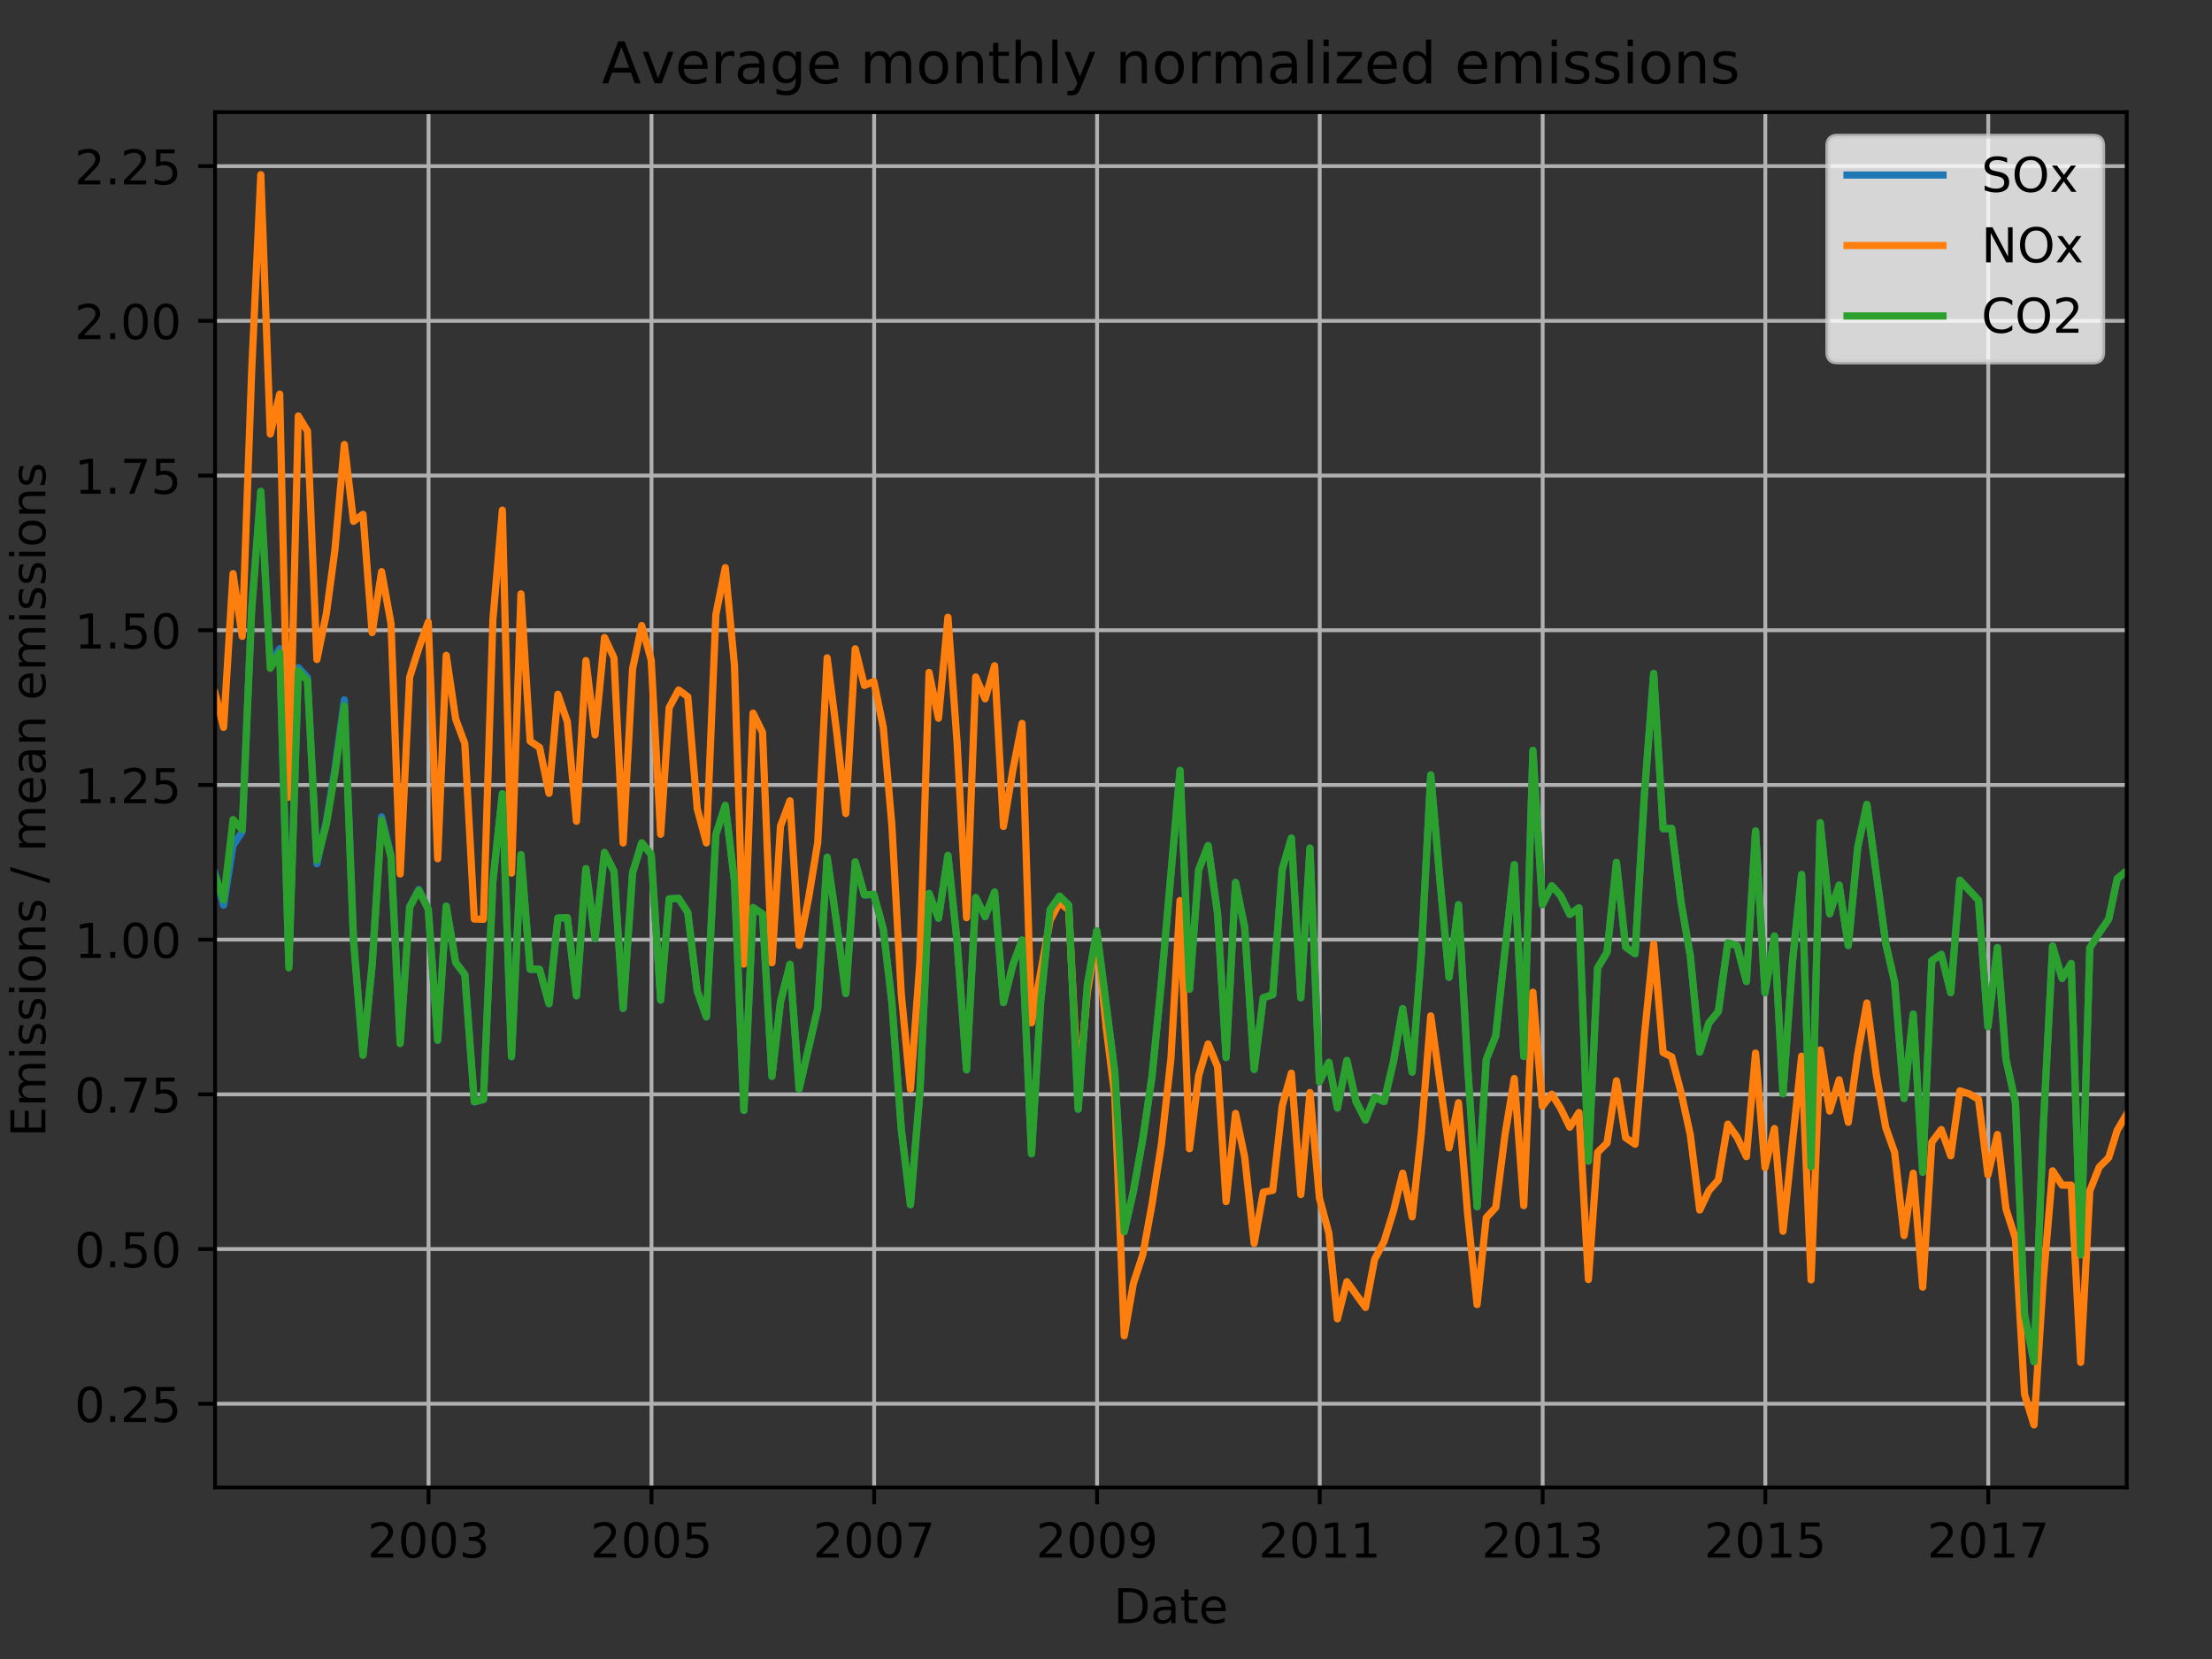 <?xml version="1.0" encoding="utf-8" standalone="no"?>
<!DOCTYPE svg PUBLIC "-//W3C//DTD SVG 1.1//EN"
  "http://www.w3.org/Graphics/SVG/1.1/DTD/svg11.dtd">
<!-- Created with matplotlib (http://matplotlib.org/) -->
<svg height="345.6pt" version="1.1" viewBox="0 0 460.8 345.6" width="460.8pt" xmlns="http://www.w3.org/2000/svg" xmlns:xlink="http://www.w3.org/1999/xlink">
 <rect x="0" y="0" width="460.8" height="345.6" fill="#333333" stroke="none"/>
 <defs>
  <style type="text/css">
*{stroke-linecap:butt;stroke-linejoin:round;}
  </style>
 </defs>
 <g id="figure_1">
  <g id="patch_1">
   <path d="M 0 345.6 
L 460.8 345.6 
L 460.8 0 
L 0 0 
z
" style="fill:none;"/>
  </g>
  <g id="axes_1">
   <g id="patch_2">
    <path d="M 44.8 309.863 
L 443.035 309.863 
L 443.035 23.365 
L 44.8 23.365 
z
" style="fill:none;"/>
   </g>
   <g id="matplotlib.axis_1">
    <g id="xtick_1">
     <g id="line2d_1">
      <path clip-path="url(#p2d353f1f93)" d="M 89.274 309.863 
L 89.274 23.365 
" style="fill:none;stroke:#b0b0b0;stroke-linecap:square;stroke-width:0.8;"/>
     </g>
     <g id="line2d_2">
      <defs>
       <path d="M 0 0 
L 0 3.5 
" id="m8cfa593516" style="stroke:#000000;stroke-width:0.8;"/>
      </defs>
      <g>
       <use style="stroke:#000000;stroke-width:0.8;" x="89.274" xlink:href="#m8cfa593516" y="309.863"/>
      </g>
     </g>
     <g id="text_1">
      <!-- 2003 -->
      <defs>
       <path d="M 19.188 8.297 
L 53.609 8.297 
L 53.609 0 
L 7.328 0 
L 7.328 8.297 
Q 12.938 14.109 22.625 23.891 
Q 32.328 33.688 34.812 36.531 
Q 39.547 41.844 41.422 45.531 
Q 43.312 49.219 43.312 52.781 
Q 43.312 58.594 39.234 62.25 
Q 35.156 65.922 28.609 65.922 
Q 23.969 65.922 18.812 64.312 
Q 13.672 62.703 7.812 59.422 
L 7.812 69.391 
Q 13.766 71.781 18.938 73 
Q 24.125 74.219 28.422 74.219 
Q 39.75 74.219 46.484 68.547 
Q 53.219 62.891 53.219 53.422 
Q 53.219 48.922 51.531 44.891 
Q 49.859 40.875 45.406 35.406 
Q 44.188 33.984 37.641 27.219 
Q 31.109 20.453 19.188 8.297 
z
" id="DejaVuSans-32"/>
       <path d="M 31.781 66.406 
Q 24.172 66.406 20.328 58.906 
Q 16.5 51.422 16.5 36.375 
Q 16.5 21.391 20.328 13.891 
Q 24.172 6.391 31.781 6.391 
Q 39.453 6.391 43.281 13.891 
Q 47.125 21.391 47.125 36.375 
Q 47.125 51.422 43.281 58.906 
Q 39.453 66.406 31.781 66.406 
z
M 31.781 74.219 
Q 44.047 74.219 50.516 64.516 
Q 56.984 54.828 56.984 36.375 
Q 56.984 17.969 50.516 8.266 
Q 44.047 -1.422 31.781 -1.422 
Q 19.531 -1.422 13.062 8.266 
Q 6.594 17.969 6.594 36.375 
Q 6.594 54.828 13.062 64.516 
Q 19.531 74.219 31.781 74.219 
z
" id="DejaVuSans-30"/>
       <path d="M 40.578 39.312 
Q 47.656 37.797 51.625 33 
Q 55.609 28.219 55.609 21.188 
Q 55.609 10.406 48.188 4.484 
Q 40.766 -1.422 27.094 -1.422 
Q 22.516 -1.422 17.656 -0.516 
Q 12.797 0.391 7.625 2.203 
L 7.625 11.719 
Q 11.719 9.328 16.594 8.109 
Q 21.484 6.891 26.812 6.891 
Q 36.078 6.891 40.938 10.547 
Q 45.797 14.203 45.797 21.188 
Q 45.797 27.641 41.281 31.266 
Q 36.766 34.906 28.719 34.906 
L 20.219 34.906 
L 20.219 43.016 
L 29.109 43.016 
Q 36.375 43.016 40.234 45.922 
Q 44.094 48.828 44.094 54.297 
Q 44.094 59.906 40.109 62.906 
Q 36.141 65.922 28.719 65.922 
Q 24.656 65.922 20.016 65.031 
Q 15.375 64.156 9.812 62.312 
L 9.812 71.094 
Q 15.438 72.656 20.344 73.438 
Q 25.25 74.219 29.594 74.219 
Q 40.828 74.219 47.359 69.109 
Q 53.906 64.016 53.906 55.328 
Q 53.906 49.266 50.438 45.094 
Q 46.969 40.922 40.578 39.312 
z
" id="DejaVuSans-33"/>
      </defs>
      <g transform="translate(76.549 324.462)scale(0.1 -0.1)">
       <use xlink:href="#DejaVuSans-32"/>
       <use x="63.623" xlink:href="#DejaVuSans-30"/>
       <use x="127.246" xlink:href="#DejaVuSans-30"/>
       <use x="190.869" xlink:href="#DejaVuSans-33"/>
      </g>
     </g>
    </g>
    <g id="xtick_2">
     <g id="line2d_3">
      <path clip-path="url(#p2d353f1f93)" d="M 135.718 309.863 
L 135.718 23.365 
" style="fill:none;stroke:#b0b0b0;stroke-linecap:square;stroke-width:0.8;"/>
     </g>
     <g id="line2d_4">
      <g>
       <use style="stroke:#000000;stroke-width:0.8;" x="135.718" xlink:href="#m8cfa593516" y="309.863"/>
      </g>
     </g>
     <g id="text_2">
      <!-- 2005 -->
      <defs>
       <path d="M 10.797 72.906 
L 49.516 72.906 
L 49.516 64.594 
L 19.828 64.594 
L 19.828 46.734 
Q 21.969 47.469 24.109 47.828 
Q 26.266 48.188 28.422 48.188 
Q 40.625 48.188 47.75 41.5 
Q 54.891 34.812 54.891 23.391 
Q 54.891 11.625 47.562 5.094 
Q 40.234 -1.422 26.906 -1.422 
Q 22.312 -1.422 17.547 -0.641 
Q 12.797 0.141 7.719 1.703 
L 7.719 11.625 
Q 12.109 9.234 16.797 8.062 
Q 21.484 6.891 26.703 6.891 
Q 35.156 6.891 40.078 11.328 
Q 45.016 15.766 45.016 23.391 
Q 45.016 31 40.078 35.438 
Q 35.156 39.891 26.703 39.891 
Q 22.75 39.891 18.812 39.016 
Q 14.891 38.141 10.797 36.281 
z
" id="DejaVuSans-35"/>
      </defs>
      <g transform="translate(122.993 324.462)scale(0.1 -0.1)">
       <use xlink:href="#DejaVuSans-32"/>
       <use x="63.623" xlink:href="#DejaVuSans-30"/>
       <use x="127.246" xlink:href="#DejaVuSans-30"/>
       <use x="190.869" xlink:href="#DejaVuSans-35"/>
      </g>
     </g>
    </g>
    <g id="xtick_3">
     <g id="line2d_5">
      <path clip-path="url(#p2d353f1f93)" d="M 182.098 309.863 
L 182.098 23.365 
" style="fill:none;stroke:#b0b0b0;stroke-linecap:square;stroke-width:0.8;"/>
     </g>
     <g id="line2d_6">
      <g>
       <use style="stroke:#000000;stroke-width:0.8;" x="182.098" xlink:href="#m8cfa593516" y="309.863"/>
      </g>
     </g>
     <g id="text_3">
      <!-- 2007 -->
      <defs>
       <path d="M 8.203 72.906 
L 55.078 72.906 
L 55.078 68.703 
L 28.609 0 
L 18.312 0 
L 43.219 64.594 
L 8.203 64.594 
z
" id="DejaVuSans-37"/>
      </defs>
      <g transform="translate(169.373 324.462)scale(0.1 -0.1)">
       <use xlink:href="#DejaVuSans-32"/>
       <use x="63.623" xlink:href="#DejaVuSans-30"/>
       <use x="127.246" xlink:href="#DejaVuSans-30"/>
       <use x="190.869" xlink:href="#DejaVuSans-37"/>
      </g>
     </g>
    </g>
    <g id="xtick_4">
     <g id="line2d_7">
      <path clip-path="url(#p2d353f1f93)" d="M 228.542 309.863 
L 228.542 23.365 
" style="fill:none;stroke:#b0b0b0;stroke-linecap:square;stroke-width:0.8;"/>
     </g>
     <g id="line2d_8">
      <g>
       <use style="stroke:#000000;stroke-width:0.8;" x="228.542" xlink:href="#m8cfa593516" y="309.863"/>
      </g>
     </g>
     <g id="text_4">
      <!-- 2009 -->
      <defs>
       <path d="M 10.984 1.516 
L 10.984 10.5 
Q 14.703 8.734 18.5 7.812 
Q 22.312 6.891 25.984 6.891 
Q 35.75 6.891 40.891 13.453 
Q 46.047 20.016 46.781 33.406 
Q 43.953 29.203 39.594 26.953 
Q 35.25 24.703 29.984 24.703 
Q 19.047 24.703 12.672 31.312 
Q 6.297 37.938 6.297 49.422 
Q 6.297 60.641 12.938 67.422 
Q 19.578 74.219 30.609 74.219 
Q 43.266 74.219 49.922 64.516 
Q 56.594 54.828 56.594 36.375 
Q 56.594 19.141 48.406 8.859 
Q 40.234 -1.422 26.422 -1.422 
Q 22.703 -1.422 18.891 -0.688 
Q 15.094 0.047 10.984 1.516 
z
M 30.609 32.422 
Q 37.25 32.422 41.125 36.953 
Q 45.016 41.5 45.016 49.422 
Q 45.016 57.281 41.125 61.844 
Q 37.25 66.406 30.609 66.406 
Q 23.969 66.406 20.094 61.844 
Q 16.219 57.281 16.219 49.422 
Q 16.219 41.5 20.094 36.953 
Q 23.969 32.422 30.609 32.422 
z
" id="DejaVuSans-39"/>
      </defs>
      <g transform="translate(215.817 324.462)scale(0.1 -0.1)">
       <use xlink:href="#DejaVuSans-32"/>
       <use x="63.623" xlink:href="#DejaVuSans-30"/>
       <use x="127.246" xlink:href="#DejaVuSans-30"/>
       <use x="190.869" xlink:href="#DejaVuSans-39"/>
      </g>
     </g>
    </g>
    <g id="xtick_5">
     <g id="line2d_9">
      <path clip-path="url(#p2d353f1f93)" d="M 274.922 309.863 
L 274.922 23.365 
" style="fill:none;stroke:#b0b0b0;stroke-linecap:square;stroke-width:0.8;"/>
     </g>
     <g id="line2d_10">
      <g>
       <use style="stroke:#000000;stroke-width:0.8;" x="274.922" xlink:href="#m8cfa593516" y="309.863"/>
      </g>
     </g>
     <g id="text_5">
      <!-- 2011 -->
      <defs>
       <path d="M 12.406 8.297 
L 28.516 8.297 
L 28.516 63.922 
L 10.984 60.406 
L 10.984 69.391 
L 28.422 72.906 
L 38.281 72.906 
L 38.281 8.297 
L 54.391 8.297 
L 54.391 0 
L 12.406 0 
z
" id="DejaVuSans-31"/>
      </defs>
      <g transform="translate(262.197 324.462)scale(0.1 -0.1)">
       <use xlink:href="#DejaVuSans-32"/>
       <use x="63.623" xlink:href="#DejaVuSans-30"/>
       <use x="127.246" xlink:href="#DejaVuSans-31"/>
       <use x="190.869" xlink:href="#DejaVuSans-31"/>
      </g>
     </g>
    </g>
    <g id="xtick_6">
     <g id="line2d_11">
      <path clip-path="url(#p2d353f1f93)" d="M 321.366 309.863 
L 321.366 23.365 
" style="fill:none;stroke:#b0b0b0;stroke-linecap:square;stroke-width:0.8;"/>
     </g>
     <g id="line2d_12">
      <g>
       <use style="stroke:#000000;stroke-width:0.8;" x="321.366" xlink:href="#m8cfa593516" y="309.863"/>
      </g>
     </g>
     <g id="text_6">
      <!-- 2013 -->
      <g transform="translate(308.641 324.462)scale(0.1 -0.1)">
       <use xlink:href="#DejaVuSans-32"/>
       <use x="63.623" xlink:href="#DejaVuSans-30"/>
       <use x="127.246" xlink:href="#DejaVuSans-31"/>
       <use x="190.869" xlink:href="#DejaVuSans-33"/>
      </g>
     </g>
    </g>
    <g id="xtick_7">
     <g id="line2d_13">
      <path clip-path="url(#p2d353f1f93)" d="M 367.746 309.863 
L 367.746 23.365 
" style="fill:none;stroke:#b0b0b0;stroke-linecap:square;stroke-width:0.8;"/>
     </g>
     <g id="line2d_14">
      <g>
       <use style="stroke:#000000;stroke-width:0.8;" x="367.746" xlink:href="#m8cfa593516" y="309.863"/>
      </g>
     </g>
     <g id="text_7">
      <!-- 2015 -->
      <g transform="translate(355.021 324.462)scale(0.1 -0.1)">
       <use xlink:href="#DejaVuSans-32"/>
       <use x="63.623" xlink:href="#DejaVuSans-30"/>
       <use x="127.246" xlink:href="#DejaVuSans-31"/>
       <use x="190.869" xlink:href="#DejaVuSans-35"/>
      </g>
     </g>
    </g>
    <g id="xtick_8">
     <g id="line2d_15">
      <path clip-path="url(#p2d353f1f93)" d="M 414.19 309.863 
L 414.19 23.365 
" style="fill:none;stroke:#b0b0b0;stroke-linecap:square;stroke-width:0.8;"/>
     </g>
     <g id="line2d_16">
      <g>
       <use style="stroke:#000000;stroke-width:0.8;" x="414.19" xlink:href="#m8cfa593516" y="309.863"/>
      </g>
     </g>
     <g id="text_8">
      <!-- 2017 -->
      <g transform="translate(401.465 324.462)scale(0.1 -0.1)">
       <use xlink:href="#DejaVuSans-32"/>
       <use x="63.623" xlink:href="#DejaVuSans-30"/>
       <use x="127.246" xlink:href="#DejaVuSans-31"/>
       <use x="190.869" xlink:href="#DejaVuSans-37"/>
      </g>
     </g>
    </g>
    <g id="text_9">
     <!-- Date -->
     <defs>
      <path d="M 19.672 64.797 
L 19.672 8.109 
L 31.594 8.109 
Q 46.688 8.109 53.688 14.938 
Q 60.688 21.781 60.688 36.531 
Q 60.688 51.172 53.688 57.984 
Q 46.688 64.797 31.594 64.797 
z
M 9.812 72.906 
L 30.078 72.906 
Q 51.266 72.906 61.172 64.094 
Q 71.094 55.281 71.094 36.531 
Q 71.094 17.672 61.125 8.828 
Q 51.172 0 30.078 0 
L 9.812 0 
z
" id="DejaVuSans-44"/>
      <path d="M 34.281 27.484 
Q 23.391 27.484 19.188 25 
Q 14.984 22.516 14.984 16.5 
Q 14.984 11.719 18.141 8.906 
Q 21.297 6.109 26.703 6.109 
Q 34.188 6.109 38.703 11.406 
Q 43.219 16.703 43.219 25.484 
L 43.219 27.484 
z
M 52.203 31.203 
L 52.203 0 
L 43.219 0 
L 43.219 8.297 
Q 40.141 3.328 35.547 0.953 
Q 30.953 -1.422 24.312 -1.422 
Q 15.922 -1.422 10.953 3.297 
Q 6 8.016 6 15.922 
Q 6 25.141 12.172 29.828 
Q 18.359 34.516 30.609 34.516 
L 43.219 34.516 
L 43.219 35.406 
Q 43.219 41.609 39.141 45 
Q 35.062 48.391 27.688 48.391 
Q 23 48.391 18.547 47.266 
Q 14.109 46.141 10.016 43.891 
L 10.016 52.203 
Q 14.938 54.109 19.578 55.047 
Q 24.219 56 28.609 56 
Q 40.484 56 46.344 49.844 
Q 52.203 43.703 52.203 31.203 
z
" id="DejaVuSans-61"/>
      <path d="M 18.312 70.219 
L 18.312 54.688 
L 36.812 54.688 
L 36.812 47.703 
L 18.312 47.703 
L 18.312 18.016 
Q 18.312 11.328 20.141 9.422 
Q 21.969 7.516 27.594 7.516 
L 36.812 7.516 
L 36.812 0 
L 27.594 0 
Q 17.188 0 13.234 3.875 
Q 9.281 7.766 9.281 18.016 
L 9.281 47.703 
L 2.688 47.703 
L 2.688 54.688 
L 9.281 54.688 
L 9.281 70.219 
z
" id="DejaVuSans-74"/>
      <path d="M 56.203 29.594 
L 56.203 25.203 
L 14.891 25.203 
Q 15.484 15.922 20.484 11.062 
Q 25.484 6.203 34.422 6.203 
Q 39.594 6.203 44.453 7.469 
Q 49.312 8.734 54.109 11.281 
L 54.109 2.781 
Q 49.266 0.734 44.188 -0.344 
Q 39.109 -1.422 33.891 -1.422 
Q 20.797 -1.422 13.156 6.188 
Q 5.516 13.812 5.516 26.812 
Q 5.516 40.234 12.766 48.109 
Q 20.016 56 32.328 56 
Q 43.359 56 49.781 48.891 
Q 56.203 41.797 56.203 29.594 
z
M 47.219 32.234 
Q 47.125 39.594 43.094 43.984 
Q 39.062 48.391 32.422 48.391 
Q 24.906 48.391 20.391 44.141 
Q 15.875 39.891 15.188 32.172 
z
" id="DejaVuSans-65"/>
     </defs>
     <g transform="translate(231.966 338.14)scale(0.1 -0.1)">
      <use xlink:href="#DejaVuSans-44"/>
      <use x="77.002" xlink:href="#DejaVuSans-61"/>
      <use x="138.281" xlink:href="#DejaVuSans-74"/>
      <use x="177.49" xlink:href="#DejaVuSans-65"/>
     </g>
    </g>
   </g>
   <g id="matplotlib.axis_2">
    <g id="ytick_1">
     <g id="line2d_17">
      <path clip-path="url(#p2d353f1f93)" d="M 44.8 292.424 
L 443.035 292.424 
" style="fill:none;stroke:#b0b0b0;stroke-linecap:square;stroke-width:0.8;"/>
     </g>
     <g id="line2d_18">
      <defs>
       <path d="M 0 0 
L -3.5 0 
" id="m6f7d944c98" style="stroke:#000000;stroke-width:0.8;"/>
      </defs>
      <g>
       <use style="stroke:#000000;stroke-width:0.8;" x="44.8" xlink:href="#m6f7d944c98" y="292.424"/>
      </g>
     </g>
     <g id="text_10">
      <!-- 0.25 -->
      <defs>
       <path d="M 10.688 12.406 
L 21 12.406 
L 21 0 
L 10.688 0 
z
" id="DejaVuSans-2e"/>
      </defs>
      <g transform="translate(15.534 296.224)scale(0.1 -0.1)">
       <use xlink:href="#DejaVuSans-30"/>
       <use x="63.623" xlink:href="#DejaVuSans-2e"/>
       <use x="95.41" xlink:href="#DejaVuSans-32"/>
       <use x="159.033" xlink:href="#DejaVuSans-35"/>
      </g>
     </g>
    </g>
    <g id="ytick_2">
     <g id="line2d_19">
      <path clip-path="url(#p2d353f1f93)" d="M 44.8 260.198 
L 443.035 260.198 
" style="fill:none;stroke:#b0b0b0;stroke-linecap:square;stroke-width:0.8;"/>
     </g>
     <g id="line2d_20">
      <g>
       <use style="stroke:#000000;stroke-width:0.8;" x="44.8" xlink:href="#m6f7d944c98" y="260.198"/>
      </g>
     </g>
     <g id="text_11">
      <!-- 0.50 -->
      <g transform="translate(15.534 263.997)scale(0.1 -0.1)">
       <use xlink:href="#DejaVuSans-30"/>
       <use x="63.623" xlink:href="#DejaVuSans-2e"/>
       <use x="95.41" xlink:href="#DejaVuSans-35"/>
       <use x="159.033" xlink:href="#DejaVuSans-30"/>
      </g>
     </g>
    </g>
    <g id="ytick_3">
     <g id="line2d_21">
      <path clip-path="url(#p2d353f1f93)" d="M 44.8 227.972 
L 443.035 227.972 
" style="fill:none;stroke:#b0b0b0;stroke-linecap:square;stroke-width:0.8;"/>
     </g>
     <g id="line2d_22">
      <g>
       <use style="stroke:#000000;stroke-width:0.8;" x="44.8" xlink:href="#m6f7d944c98" y="227.972"/>
      </g>
     </g>
     <g id="text_12">
      <!-- 0.75 -->
      <g transform="translate(15.534 231.771)scale(0.1 -0.1)">
       <use xlink:href="#DejaVuSans-30"/>
       <use x="63.623" xlink:href="#DejaVuSans-2e"/>
       <use x="95.41" xlink:href="#DejaVuSans-37"/>
       <use x="159.033" xlink:href="#DejaVuSans-35"/>
      </g>
     </g>
    </g>
    <g id="ytick_4">
     <g id="line2d_23">
      <path clip-path="url(#p2d353f1f93)" d="M 44.8 195.745 
L 443.035 195.745 
" style="fill:none;stroke:#b0b0b0;stroke-linecap:square;stroke-width:0.8;"/>
     </g>
     <g id="line2d_24">
      <g>
       <use style="stroke:#000000;stroke-width:0.8;" x="44.8" xlink:href="#m6f7d944c98" y="195.745"/>
      </g>
     </g>
     <g id="text_13">
      <!-- 1.00 -->
      <g transform="translate(15.534 199.545)scale(0.1 -0.1)">
       <use xlink:href="#DejaVuSans-31"/>
       <use x="63.623" xlink:href="#DejaVuSans-2e"/>
       <use x="95.41" xlink:href="#DejaVuSans-30"/>
       <use x="159.033" xlink:href="#DejaVuSans-30"/>
      </g>
     </g>
    </g>
    <g id="ytick_5">
     <g id="line2d_25">
      <path clip-path="url(#p2d353f1f93)" d="M 44.8 163.519 
L 443.035 163.519 
" style="fill:none;stroke:#b0b0b0;stroke-linecap:square;stroke-width:0.8;"/>
     </g>
     <g id="line2d_26">
      <g>
       <use style="stroke:#000000;stroke-width:0.8;" x="44.8" xlink:href="#m6f7d944c98" y="163.519"/>
      </g>
     </g>
     <g id="text_14">
      <!-- 1.25 -->
      <g transform="translate(15.534 167.318)scale(0.1 -0.1)">
       <use xlink:href="#DejaVuSans-31"/>
       <use x="63.623" xlink:href="#DejaVuSans-2e"/>
       <use x="95.41" xlink:href="#DejaVuSans-32"/>
       <use x="159.033" xlink:href="#DejaVuSans-35"/>
      </g>
     </g>
    </g>
    <g id="ytick_6">
     <g id="line2d_27">
      <path clip-path="url(#p2d353f1f93)" d="M 44.8 131.293 
L 443.035 131.293 
" style="fill:none;stroke:#b0b0b0;stroke-linecap:square;stroke-width:0.8;"/>
     </g>
     <g id="line2d_28">
      <g>
       <use style="stroke:#000000;stroke-width:0.8;" x="44.8" xlink:href="#m6f7d944c98" y="131.293"/>
      </g>
     </g>
     <g id="text_15">
      <!-- 1.50 -->
      <g transform="translate(15.534 135.092)scale(0.1 -0.1)">
       <use xlink:href="#DejaVuSans-31"/>
       <use x="63.623" xlink:href="#DejaVuSans-2e"/>
       <use x="95.41" xlink:href="#DejaVuSans-35"/>
       <use x="159.033" xlink:href="#DejaVuSans-30"/>
      </g>
     </g>
    </g>
    <g id="ytick_7">
     <g id="line2d_29">
      <path clip-path="url(#p2d353f1f93)" d="M 44.8 99.066 
L 443.035 99.066 
" style="fill:none;stroke:#b0b0b0;stroke-linecap:square;stroke-width:0.8;"/>
     </g>
     <g id="line2d_30">
      <g>
       <use style="stroke:#000000;stroke-width:0.8;" x="44.8" xlink:href="#m6f7d944c98" y="99.066"/>
      </g>
     </g>
     <g id="text_16">
      <!-- 1.75 -->
      <g transform="translate(15.534 102.866)scale(0.1 -0.1)">
       <use xlink:href="#DejaVuSans-31"/>
       <use x="63.623" xlink:href="#DejaVuSans-2e"/>
       <use x="95.41" xlink:href="#DejaVuSans-37"/>
       <use x="159.033" xlink:href="#DejaVuSans-35"/>
      </g>
     </g>
    </g>
    <g id="ytick_8">
     <g id="line2d_31">
      <path clip-path="url(#p2d353f1f93)" d="M 44.8 66.84 
L 443.035 66.84 
" style="fill:none;stroke:#b0b0b0;stroke-linecap:square;stroke-width:0.8;"/>
     </g>
     <g id="line2d_32">
      <g>
       <use style="stroke:#000000;stroke-width:0.8;" x="44.8" xlink:href="#m6f7d944c98" y="66.84"/>
      </g>
     </g>
     <g id="text_17">
      <!-- 2.00 -->
      <g transform="translate(15.534 70.639)scale(0.1 -0.1)">
       <use xlink:href="#DejaVuSans-32"/>
       <use x="63.623" xlink:href="#DejaVuSans-2e"/>
       <use x="95.41" xlink:href="#DejaVuSans-30"/>
       <use x="159.033" xlink:href="#DejaVuSans-30"/>
      </g>
     </g>
    </g>
    <g id="ytick_9">
     <g id="line2d_33">
      <path clip-path="url(#p2d353f1f93)" d="M 44.8 34.614 
L 443.035 34.614 
" style="fill:none;stroke:#b0b0b0;stroke-linecap:square;stroke-width:0.8;"/>
     </g>
     <g id="line2d_34">
      <g>
       <use style="stroke:#000000;stroke-width:0.8;" x="44.8" xlink:href="#m6f7d944c98" y="34.614"/>
      </g>
     </g>
     <g id="text_18">
      <!-- 2.25 -->
      <g transform="translate(15.534 38.413)scale(0.1 -0.1)">
       <use xlink:href="#DejaVuSans-32"/>
       <use x="63.623" xlink:href="#DejaVuSans-2e"/>
       <use x="95.41" xlink:href="#DejaVuSans-32"/>
       <use x="159.033" xlink:href="#DejaVuSans-35"/>
      </g>
     </g>
    </g>
    <g id="text_19">
     <!-- Emissions / mean emissions -->
     <defs>
      <path d="M 9.812 72.906 
L 55.906 72.906 
L 55.906 64.594 
L 19.672 64.594 
L 19.672 43.016 
L 54.391 43.016 
L 54.391 34.719 
L 19.672 34.719 
L 19.672 8.297 
L 56.781 8.297 
L 56.781 0 
L 9.812 0 
z
" id="DejaVuSans-45"/>
      <path d="M 52 44.188 
Q 55.375 50.25 60.062 53.125 
Q 64.75 56 71.094 56 
Q 79.641 56 84.281 50.016 
Q 88.922 44.047 88.922 33.016 
L 88.922 0 
L 79.891 0 
L 79.891 32.719 
Q 79.891 40.578 77.094 44.375 
Q 74.312 48.188 68.609 48.188 
Q 61.625 48.188 57.562 43.547 
Q 53.516 38.922 53.516 30.906 
L 53.516 0 
L 44.484 0 
L 44.484 32.719 
Q 44.484 40.625 41.703 44.406 
Q 38.922 48.188 33.109 48.188 
Q 26.219 48.188 22.156 43.531 
Q 18.109 38.875 18.109 30.906 
L 18.109 0 
L 9.078 0 
L 9.078 54.688 
L 18.109 54.688 
L 18.109 46.188 
Q 21.188 51.219 25.484 53.609 
Q 29.781 56 35.688 56 
Q 41.656 56 45.828 52.969 
Q 50 49.953 52 44.188 
z
" id="DejaVuSans-6d"/>
      <path d="M 9.422 54.688 
L 18.406 54.688 
L 18.406 0 
L 9.422 0 
z
M 9.422 75.984 
L 18.406 75.984 
L 18.406 64.594 
L 9.422 64.594 
z
" id="DejaVuSans-69"/>
      <path d="M 44.281 53.078 
L 44.281 44.578 
Q 40.484 46.531 36.375 47.5 
Q 32.281 48.484 27.875 48.484 
Q 21.188 48.484 17.844 46.438 
Q 14.5 44.391 14.5 40.281 
Q 14.5 37.156 16.891 35.375 
Q 19.281 33.594 26.516 31.984 
L 29.594 31.297 
Q 39.156 29.25 43.188 25.516 
Q 47.219 21.781 47.219 15.094 
Q 47.219 7.469 41.188 3.016 
Q 35.156 -1.422 24.609 -1.422 
Q 20.219 -1.422 15.453 -0.562 
Q 10.688 0.297 5.422 2 
L 5.422 11.281 
Q 10.406 8.688 15.234 7.391 
Q 20.062 6.109 24.812 6.109 
Q 31.156 6.109 34.562 8.281 
Q 37.984 10.453 37.984 14.406 
Q 37.984 18.062 35.516 20.016 
Q 33.062 21.969 24.703 23.781 
L 21.578 24.516 
Q 13.234 26.266 9.516 29.906 
Q 5.812 33.547 5.812 39.891 
Q 5.812 47.609 11.281 51.797 
Q 16.75 56 26.812 56 
Q 31.781 56 36.172 55.266 
Q 40.578 54.547 44.281 53.078 
z
" id="DejaVuSans-73"/>
      <path d="M 30.609 48.391 
Q 23.391 48.391 19.188 42.75 
Q 14.984 37.109 14.984 27.297 
Q 14.984 17.484 19.156 11.844 
Q 23.344 6.203 30.609 6.203 
Q 37.797 6.203 41.984 11.859 
Q 46.188 17.531 46.188 27.297 
Q 46.188 37.016 41.984 42.703 
Q 37.797 48.391 30.609 48.391 
z
M 30.609 56 
Q 42.328 56 49.016 48.375 
Q 55.719 40.766 55.719 27.297 
Q 55.719 13.875 49.016 6.219 
Q 42.328 -1.422 30.609 -1.422 
Q 18.844 -1.422 12.172 6.219 
Q 5.516 13.875 5.516 27.297 
Q 5.516 40.766 12.172 48.375 
Q 18.844 56 30.609 56 
z
" id="DejaVuSans-6f"/>
      <path d="M 54.891 33.016 
L 54.891 0 
L 45.906 0 
L 45.906 32.719 
Q 45.906 40.484 42.875 44.328 
Q 39.844 48.188 33.797 48.188 
Q 26.516 48.188 22.312 43.547 
Q 18.109 38.922 18.109 30.906 
L 18.109 0 
L 9.078 0 
L 9.078 54.688 
L 18.109 54.688 
L 18.109 46.188 
Q 21.344 51.125 25.703 53.562 
Q 30.078 56 35.797 56 
Q 45.219 56 50.047 50.172 
Q 54.891 44.344 54.891 33.016 
z
" id="DejaVuSans-6e"/>
      <path id="DejaVuSans-20"/>
      <path d="M 25.391 72.906 
L 33.688 72.906 
L 8.297 -9.281 
L 0 -9.281 
z
" id="DejaVuSans-2f"/>
     </defs>
     <g transform="translate(9.454 236.863)rotate(-90)scale(0.1 -0.1)">
      <use xlink:href="#DejaVuSans-45"/>
      <use x="63.184" xlink:href="#DejaVuSans-6d"/>
      <use x="160.596" xlink:href="#DejaVuSans-69"/>
      <use x="188.379" xlink:href="#DejaVuSans-73"/>
      <use x="240.479" xlink:href="#DejaVuSans-73"/>
      <use x="292.578" xlink:href="#DejaVuSans-69"/>
      <use x="320.361" xlink:href="#DejaVuSans-6f"/>
      <use x="381.543" xlink:href="#DejaVuSans-6e"/>
      <use x="444.922" xlink:href="#DejaVuSans-73"/>
      <use x="497.021" xlink:href="#DejaVuSans-20"/>
      <use x="528.809" xlink:href="#DejaVuSans-2f"/>
      <use x="562.5" xlink:href="#DejaVuSans-20"/>
      <use x="594.287" xlink:href="#DejaVuSans-6d"/>
      <use x="691.699" xlink:href="#DejaVuSans-65"/>
      <use x="753.223" xlink:href="#DejaVuSans-61"/>
      <use x="814.502" xlink:href="#DejaVuSans-6e"/>
      <use x="877.881" xlink:href="#DejaVuSans-20"/>
      <use x="909.668" xlink:href="#DejaVuSans-65"/>
      <use x="971.191" xlink:href="#DejaVuSans-6d"/>
      <use x="1068.604" xlink:href="#DejaVuSans-69"/>
      <use x="1096.387" xlink:href="#DejaVuSans-73"/>
      <use x="1148.486" xlink:href="#DejaVuSans-73"/>
      <use x="1200.586" xlink:href="#DejaVuSans-69"/>
      <use x="1228.369" xlink:href="#DejaVuSans-6f"/>
      <use x="1289.551" xlink:href="#DejaVuSans-6e"/>
      <use x="1352.93" xlink:href="#DejaVuSans-73"/>
     </g>
    </g>
   </g>
   <g id="line2d_35">
    <path clip-path="url(#p2d353f1f93)" d="M 44.8 181.957 
L 46.578 188.556 
L 48.548 176.13 
L 50.454 173.277 
L 52.424 126.721 
L 54.33 102.34 
L 56.299 138.296 
L 58.269 135.151 
L 60.175 200.928 
L 62.144 139.071 
L 64.05 141.133 
L 66.02 179.945 
L 67.99 171.004 
L 69.769 160.231 
L 71.738 145.788 
L 73.644 195.773 
L 75.614 219.788 
L 77.52 201.082 
L 79.489 170.162 
L 81.459 178.236 
L 83.365 217.005 
L 85.335 188.861 
L 87.241 185.295 
L 89.21 189.429 
L 91.18 216.722 
L 92.959 188.803 
L 94.928 200.531 
L 96.834 203.042 
L 98.804 229.562 
L 100.71 229.059 
L 102.68 183.588 
L 104.649 165.38 
L 106.555 220.135 
L 108.525 178.079 
L 110.431 201.93 
L 112.4 201.953 
L 114.37 209.111 
L 116.212 191.266 
L 118.182 191.184 
L 120.088 207.456 
L 122.058 180.991 
L 123.964 195.565 
L 125.933 177.615 
L 127.903 181.524 
L 129.809 210.084 
L 131.778 181.862 
L 133.684 175.616 
L 135.654 178.056 
L 137.624 208.36 
L 139.403 187.284 
L 141.372 187.169 
L 143.278 190.13 
L 145.248 206.473 
L 147.154 211.857 
L 149.123 173.903 
L 151.093 167.814 
L 152.999 183.533 
L 154.969 231.33 
L 156.875 189.103 
L 158.844 190.423 
L 160.814 224.234 
L 162.593 208.732 
L 164.562 200.908 
L 166.468 226.872 
L 170.344 210.105 
L 172.314 178.592 
L 174.283 192.279 
L 176.189 206.994 
L 178.159 179.585 
L 180.065 186.443 
L 182.034 186.345 
L 184.004 193.558 
L 185.783 208.685 
L 187.752 235.239 
L 189.659 250.961 
L 191.628 227.609 
L 193.534 186.146 
L 195.504 191.311 
L 197.473 178.225 
L 199.379 196.207 
L 201.349 222.889 
L 203.255 186.989 
L 205.224 190.978 
L 207.194 185.859 
L 209.037 208.869 
L 211.006 201.012 
L 212.912 195.843 
L 214.882 240.366 
L 216.788 208.797 
L 218.757 189.561 
L 220.727 186.721 
L 222.633 188.58 
L 224.603 231.09 
L 226.509 205.193 
L 228.478 193.932 
L 232.227 223.368 
L 234.196 256.601 
L 236.102 248.26 
L 238.072 237.221 
L 239.978 224.312 
L 241.948 204.595 
L 245.823 160.498 
L 247.793 206.093 
L 249.699 181.223 
L 251.668 176.164 
L 253.638 190.267 
L 255.417 220.292 
L 257.386 183.847 
L 259.292 193.218 
L 261.262 222.79 
L 263.168 207.851 
L 265.138 207.22 
L 267.107 181.142 
L 269.013 174.596 
L 270.983 207.861 
L 272.889 176.681 
L 274.858 225.352 
L 276.828 221.296 
L 278.607 230.83 
L 280.577 220.923 
L 282.483 229.455 
L 284.452 233.313 
L 286.358 228.574 
L 288.328 229.484 
L 290.297 221.143 
L 292.203 210.119 
L 294.173 223.349 
L 296.079 198.79 
L 298.049 161.445 
L 300.018 183.897 
L 301.861 203.603 
L 303.83 188.472 
L 305.736 222.141 
L 307.706 251.405 
L 309.612 220.74 
L 311.582 215.817 
L 315.457 180.127 
L 317.427 220.098 
L 319.333 156.326 
L 321.302 188.463 
L 323.272 184.538 
L 325.051 186.502 
L 327.02 190.476 
L 328.926 189.142 
L 330.896 241.892 
L 332.802 201.702 
L 334.772 198.396 
L 336.741 179.675 
L 338.647 197.284 
L 340.617 198.695 
L 342.523 166.068 
L 344.492 140.303 
L 346.462 172.648 
L 348.241 172.589 
L 350.211 188.077 
L 352.117 199.119 
L 354.086 219.18 
L 355.992 213.126 
L 357.962 210.703 
L 359.931 196.445 
L 361.837 196.985 
L 363.807 204.466 
L 365.713 173.121 
L 367.683 206.817 
L 369.652 194.996 
L 371.431 227.854 
L 373.401 200.399 
L 375.307 182.178 
L 377.276 243.067 
L 379.182 171.407 
L 381.152 190.377 
L 383.122 184.393 
L 385.028 196.997 
L 386.997 176.516 
L 388.903 167.6 
L 392.842 196.584 
L 394.685 204.59 
L 396.654 228.836 
L 398.56 211.263 
L 400.53 244.218 
L 402.436 200.116 
L 404.406 198.815 
L 406.375 206.8 
L 408.281 183.373 
L 412.157 187.544 
L 414.126 213.878 
L 416.096 197.416 
L 417.875 220.65 
L 419.845 229.588 
L 421.751 273.852 
L 423.72 283.698 
L 425.626 235.415 
L 427.596 197.067 
L 429.565 203.844 
L 431.471 200.711 
L 433.441 261.41 
L 435.347 197.487 
L 437.317 194.319 
L 439.286 191.464 
L 441.065 183.034 
L 443.035 181.434 
L 443.035 181.434 
" style="fill:none;stroke:#1f77b4;stroke-linecap:square;stroke-width:1.5;"/>
   </g>
   <g id="line2d_36">
    <path clip-path="url(#p2d353f1f93)" d="M 44.8 144.428 
L 46.578 151.518 
L 48.548 119.497 
L 50.454 132.563 
L 52.424 77.4 
L 54.33 36.388 
L 56.299 90.413 
L 58.269 82.113 
L 60.175 166.068 
L 62.144 86.665 
L 64.05 89.798 
L 66.02 137.385 
L 67.99 127.803 
L 69.769 114.573 
L 71.738 92.595 
L 73.644 108.602 
L 75.614 107.141 
L 77.52 131.785 
L 79.489 119.086 
L 81.459 129.907 
L 83.365 182.064 
L 85.335 141.058 
L 87.241 135.039 
L 89.21 129.606 
L 91.18 178.889 
L 92.959 136.52 
L 94.928 149.803 
L 96.834 154.911 
L 98.804 191.448 
L 100.71 191.508 
L 102.68 129.105 
L 104.649 106.275 
L 106.555 181.891 
L 108.525 123.713 
L 110.431 154.398 
L 112.4 155.706 
L 114.37 165.27 
L 116.212 144.642 
L 118.182 150.342 
L 120.088 171.086 
L 122.058 137.615 
L 123.964 153.082 
L 125.933 132.809 
L 127.903 137.035 
L 129.809 175.609 
L 131.778 139.34 
L 133.684 130.313 
L 135.654 137.484 
L 137.624 173.796 
L 139.403 147.413 
L 141.372 143.724 
L 143.278 145.136 
L 145.248 168.492 
L 147.154 175.595 
L 149.123 128.034 
L 151.093 118.245 
L 152.999 138.612 
L 154.969 200.833 
L 156.875 148.553 
L 158.844 152.557 
L 160.814 200.574 
L 162.593 172.092 
L 164.562 166.818 
L 166.468 196.954 
L 168.438 187.122 
L 170.344 175.56 
L 172.314 137.038 
L 174.283 152.427 
L 176.189 169.479 
L 178.159 135.158 
L 180.065 142.794 
L 182.034 141.952 
L 184.004 151.496 
L 185.783 171.741 
L 187.752 207.038 
L 189.659 226.892 
L 191.628 200.347 
L 193.534 140.076 
L 195.504 149.624 
L 197.473 128.587 
L 199.379 154.727 
L 201.349 191.171 
L 203.255 141.03 
L 205.224 145.576 
L 207.194 138.682 
L 209.037 172.168 
L 211.006 160.358 
L 212.912 150.702 
L 214.882 213.091 
L 218.757 191.696 
L 220.727 187.969 
L 222.633 189.594 
L 224.603 227.42 
L 226.509 206.811 
L 228.478 194.963 
L 230.448 214.155 
L 232.227 228.248 
L 234.196 278.278 
L 236.102 267.373 
L 238.072 261.333 
L 239.978 250.903 
L 241.948 238.319 
L 243.917 220.623 
L 245.823 187.599 
L 247.793 239.31 
L 249.699 224.065 
L 251.668 217.465 
L 253.638 222.219 
L 255.417 250.318 
L 257.386 231.941 
L 259.292 241.062 
L 261.262 259.021 
L 263.168 248.355 
L 265.138 247.98 
L 267.107 230.364 
L 269.013 223.559 
L 270.983 248.858 
L 272.889 227.591 
L 274.858 249.555 
L 276.828 256.902 
L 278.607 274.74 
L 280.577 266.995 
L 284.452 272.36 
L 286.358 262.345 
L 288.328 258.612 
L 290.297 252.241 
L 292.203 244.394 
L 294.173 253.505 
L 296.079 236.134 
L 298.049 211.624 
L 301.861 239.13 
L 303.83 229.712 
L 305.736 252.911 
L 307.706 271.765 
L 309.612 253.664 
L 311.582 251.542 
L 313.551 236.197 
L 315.457 224.68 
L 317.427 251.163 
L 319.333 206.687 
L 321.302 230.456 
L 323.272 227.935 
L 325.051 230.778 
L 327.02 234.822 
L 328.926 231.751 
L 330.896 266.55 
L 332.802 240.047 
L 334.772 238.117 
L 336.741 225.145 
L 338.647 237.007 
L 340.617 238.364 
L 342.523 216.063 
L 344.492 196.658 
L 346.462 219.273 
L 348.241 220.146 
L 350.211 227.638 
L 352.117 236.396 
L 354.086 252.072 
L 355.992 248.04 
L 357.962 245.812 
L 359.931 234.175 
L 361.837 236.844 
L 363.807 240.951 
L 365.713 219.37 
L 367.683 243.227 
L 369.652 235.095 
L 371.431 256.498 
L 375.307 220.019 
L 377.276 266.629 
L 379.182 218.725 
L 381.152 231.465 
L 383.122 224.942 
L 385.028 233.795 
L 386.997 219.559 
L 388.903 208.937 
L 390.873 223.924 
L 392.842 234.886 
L 394.685 240.073 
L 396.654 257.39 
L 398.56 244.398 
L 400.53 268.145 
L 402.436 237.955 
L 404.406 235.309 
L 406.375 240.784 
L 408.281 227.244 
L 410.251 227.881 
L 412.157 229.006 
L 414.126 244.753 
L 416.096 236.335 
L 417.875 251.809 
L 419.845 257.956 
L 421.751 290.443 
L 423.72 296.841 
L 425.626 267.009 
L 427.596 243.901 
L 429.565 246.887 
L 431.471 246.889 
L 433.441 283.812 
L 435.347 248.075 
L 437.317 243.105 
L 439.286 241.152 
L 441.065 235.424 
L 443.035 232.091 
L 443.035 232.091 
" style="fill:none;stroke:#ff7f0e;stroke-linecap:square;stroke-width:1.5;"/>
   </g>
   <g id="line2d_37">
    <path clip-path="url(#p2d353f1f93)" d="M 44.8 182.482 
L 46.578 187.444 
L 48.548 170.728 
L 50.454 172.834 
L 52.424 127.225 
L 54.33 102.389 
L 56.299 139.226 
L 58.269 135.968 
L 60.175 201.622 
L 62.144 139.748 
L 64.05 141.799 
L 66.02 179.2 
L 67.99 171.732 
L 69.769 161.094 
L 71.738 147.039 
L 73.644 195.934 
L 75.614 219.825 
L 77.52 201.048 
L 79.489 170.806 
L 81.459 178.638 
L 83.365 217.405 
L 85.335 189.02 
L 87.241 185.455 
L 89.21 189.387 
L 91.18 216.688 
L 92.959 188.759 
L 94.928 200.488 
L 96.834 203.005 
L 98.804 229.52 
L 100.71 229.035 
L 102.68 183.545 
L 104.649 165.345 
L 106.555 220.107 
L 108.525 178.029 
L 110.431 201.893 
L 112.4 201.921 
L 114.37 209.077 
L 116.212 191.227 
L 118.182 191.139 
L 120.088 207.428 
L 122.058 180.95 
L 123.964 195.524 
L 125.933 177.576 
L 127.903 181.481 
L 129.809 210.053 
L 131.778 181.809 
L 133.684 175.575 
L 135.654 177.988 
L 137.624 208.32 
L 139.403 187.232 
L 141.372 187.126 
L 143.278 190.097 
L 145.248 206.434 
L 147.154 211.817 
L 149.123 173.859 
L 151.093 167.751 
L 152.999 183.483 
L 154.969 231.301 
L 156.875 189.054 
L 158.844 190.378 
L 160.814 224.207 
L 162.593 208.703 
L 164.562 200.869 
L 166.468 226.848 
L 170.344 210.082 
L 172.314 178.552 
L 174.283 192.233 
L 176.189 206.968 
L 178.159 179.529 
L 180.065 186.408 
L 182.034 186.302 
L 184.004 193.509 
L 185.783 208.654 
L 187.752 235.22 
L 189.659 250.941 
L 191.628 227.578 
L 193.534 186.105 
L 195.504 191.262 
L 197.473 178.182 
L 199.379 196.161 
L 201.349 222.855 
L 203.255 186.962 
L 205.224 190.935 
L 207.194 185.812 
L 209.037 208.837 
L 211.006 200.971 
L 212.912 195.811 
L 214.882 240.343 
L 216.788 208.766 
L 218.757 189.52 
L 220.727 186.675 
L 222.633 188.534 
L 224.603 231.064 
L 226.509 205.158 
L 228.478 193.897 
L 232.227 223.355 
L 234.196 256.601 
L 236.102 248.141 
L 238.072 237.214 
L 239.978 224.305 
L 241.948 204.576 
L 245.823 160.478 
L 247.793 206.068 
L 249.699 181.201 
L 251.668 176.146 
L 253.638 190.25 
L 255.417 220.289 
L 257.386 183.834 
L 259.292 193.206 
L 261.262 222.779 
L 263.168 207.839 
L 265.138 207.202 
L 267.107 181.126 
L 269.013 174.576 
L 270.983 207.855 
L 272.889 176.665 
L 274.858 225.341 
L 276.828 221.293 
L 278.607 230.818 
L 280.577 220.915 
L 282.483 229.447 
L 284.452 233.31 
L 286.358 228.552 
L 288.328 229.481 
L 290.297 221.127 
L 292.203 210.113 
L 294.173 223.336 
L 296.079 198.764 
L 298.049 161.417 
L 300.018 183.879 
L 301.861 203.59 
L 303.83 188.463 
L 305.736 222.121 
L 307.706 251.394 
L 309.612 220.735 
L 311.582 215.796 
L 315.457 180.116 
L 317.427 220.087 
L 319.333 156.304 
L 321.302 188.459 
L 323.272 184.519 
L 325.051 186.475 
L 327.02 190.466 
L 328.926 189.126 
L 330.896 241.883 
L 332.802 201.669 
L 334.772 198.372 
L 336.741 179.66 
L 338.647 197.267 
L 340.617 198.68 
L 342.523 166.045 
L 344.492 140.29 
L 346.462 172.624 
L 348.241 172.568 
L 350.211 188.059 
L 352.117 199.108 
L 354.086 219.171 
L 355.992 213.116 
L 357.962 210.68 
L 359.931 196.436 
L 361.837 196.981 
L 363.807 204.457 
L 365.713 173.099 
L 367.683 206.809 
L 369.652 194.973 
L 371.431 227.855 
L 373.401 200.383 
L 375.307 182.156 
L 377.276 243.058 
L 379.182 171.378 
L 381.152 190.361 
L 383.122 184.379 
L 385.028 196.978 
L 386.997 176.495 
L 388.903 167.573 
L 392.842 196.574 
L 394.685 204.573 
L 396.654 228.831 
L 398.56 211.254 
L 400.53 244.206 
L 402.436 200.099 
L 404.406 198.808 
L 406.375 206.79 
L 408.281 183.358 
L 412.157 187.527 
L 414.126 213.863 
L 416.096 197.4 
L 417.875 220.635 
L 419.845 229.58 
L 421.751 273.852 
L 423.72 283.699 
L 425.626 235.409 
L 427.596 197.056 
L 429.565 203.834 
L 431.471 200.708 
L 433.441 261.394 
L 435.347 197.487 
L 437.317 194.312 
L 439.286 191.451 
L 441.065 183.022 
L 443.035 181.408 
L 443.035 181.408 
" style="fill:none;stroke:#2ca02c;stroke-linecap:square;stroke-width:1.5;"/>
   </g>
   <g id="patch_3">
    <path d="M 44.8 309.863 
L 44.8 23.365 
" style="fill:none;stroke:#000000;stroke-linecap:square;stroke-linejoin:miter;stroke-width:0.8;"/>
   </g>
   <g id="patch_4">
    <path d="M 443.035 309.863 
L 443.035 23.365 
" style="fill:none;stroke:#000000;stroke-linecap:square;stroke-linejoin:miter;stroke-width:0.8;"/>
   </g>
   <g id="patch_5">
    <path d="M 44.8 309.863 
L 443.035 309.863 
" style="fill:none;stroke:#000000;stroke-linecap:square;stroke-linejoin:miter;stroke-width:0.8;"/>
   </g>
   <g id="patch_6">
    <path d="M 44.8 23.365 
L 443.035 23.365 
" style="fill:none;stroke:#000000;stroke-linecap:square;stroke-linejoin:miter;stroke-width:0.8;"/>
   </g>
   <g id="text_20">
    <!-- Average monthly normalized emissions -->
    <defs>
     <path d="M 34.188 63.188 
L 20.797 26.906 
L 47.609 26.906 
z
M 28.609 72.906 
L 39.797 72.906 
L 67.578 0 
L 57.328 0 
L 50.688 18.703 
L 17.828 18.703 
L 11.188 0 
L 0.781 0 
z
" id="DejaVuSans-41"/>
     <path d="M 2.984 54.688 
L 12.5 54.688 
L 29.594 8.797 
L 46.688 54.688 
L 56.203 54.688 
L 35.688 0 
L 23.484 0 
z
" id="DejaVuSans-76"/>
     <path d="M 41.109 46.297 
Q 39.594 47.172 37.812 47.578 
Q 36.031 48 33.891 48 
Q 26.266 48 22.188 43.047 
Q 18.109 38.094 18.109 28.812 
L 18.109 0 
L 9.078 0 
L 9.078 54.688 
L 18.109 54.688 
L 18.109 46.188 
Q 20.953 51.172 25.484 53.578 
Q 30.031 56 36.531 56 
Q 37.453 56 38.578 55.875 
Q 39.703 55.766 41.062 55.516 
z
" id="DejaVuSans-72"/>
     <path d="M 45.406 27.984 
Q 45.406 37.75 41.375 43.109 
Q 37.359 48.484 30.078 48.484 
Q 22.859 48.484 18.828 43.109 
Q 14.797 37.75 14.797 27.984 
Q 14.797 18.266 18.828 12.891 
Q 22.859 7.516 30.078 7.516 
Q 37.359 7.516 41.375 12.891 
Q 45.406 18.266 45.406 27.984 
z
M 54.391 6.781 
Q 54.391 -7.172 48.188 -13.984 
Q 42 -20.797 29.203 -20.797 
Q 24.469 -20.797 20.266 -20.094 
Q 16.062 -19.391 12.109 -17.922 
L 12.109 -9.188 
Q 16.062 -11.328 19.922 -12.344 
Q 23.781 -13.375 27.781 -13.375 
Q 36.625 -13.375 41.016 -8.766 
Q 45.406 -4.156 45.406 5.172 
L 45.406 9.625 
Q 42.625 4.781 38.281 2.391 
Q 33.938 0 27.875 0 
Q 17.828 0 11.672 7.656 
Q 5.516 15.328 5.516 27.984 
Q 5.516 40.672 11.672 48.328 
Q 17.828 56 27.875 56 
Q 33.938 56 38.281 53.609 
Q 42.625 51.219 45.406 46.391 
L 45.406 54.688 
L 54.391 54.688 
z
" id="DejaVuSans-67"/>
     <path d="M 54.891 33.016 
L 54.891 0 
L 45.906 0 
L 45.906 32.719 
Q 45.906 40.484 42.875 44.328 
Q 39.844 48.188 33.797 48.188 
Q 26.516 48.188 22.312 43.547 
Q 18.109 38.922 18.109 30.906 
L 18.109 0 
L 9.078 0 
L 9.078 75.984 
L 18.109 75.984 
L 18.109 46.188 
Q 21.344 51.125 25.703 53.562 
Q 30.078 56 35.797 56 
Q 45.219 56 50.047 50.172 
Q 54.891 44.344 54.891 33.016 
z
" id="DejaVuSans-68"/>
     <path d="M 9.422 75.984 
L 18.406 75.984 
L 18.406 0 
L 9.422 0 
z
" id="DejaVuSans-6c"/>
     <path d="M 32.172 -5.078 
Q 28.375 -14.844 24.75 -17.812 
Q 21.141 -20.797 15.094 -20.797 
L 7.906 -20.797 
L 7.906 -13.281 
L 13.188 -13.281 
Q 16.891 -13.281 18.938 -11.516 
Q 21 -9.766 23.484 -3.219 
L 25.094 0.875 
L 2.984 54.688 
L 12.5 54.688 
L 29.594 11.922 
L 46.688 54.688 
L 56.203 54.688 
z
" id="DejaVuSans-79"/>
     <path d="M 5.516 54.688 
L 48.188 54.688 
L 48.188 46.484 
L 14.406 7.172 
L 48.188 7.172 
L 48.188 0 
L 4.297 0 
L 4.297 8.203 
L 38.094 47.516 
L 5.516 47.516 
z
" id="DejaVuSans-7a"/>
     <path d="M 45.406 46.391 
L 45.406 75.984 
L 54.391 75.984 
L 54.391 0 
L 45.406 0 
L 45.406 8.203 
Q 42.578 3.328 38.25 0.953 
Q 33.938 -1.422 27.875 -1.422 
Q 17.969 -1.422 11.734 6.484 
Q 5.516 14.406 5.516 27.297 
Q 5.516 40.188 11.734 48.094 
Q 17.969 56 27.875 56 
Q 33.938 56 38.25 53.625 
Q 42.578 51.266 45.406 46.391 
z
M 14.797 27.297 
Q 14.797 17.391 18.875 11.75 
Q 22.953 6.109 30.078 6.109 
Q 37.203 6.109 41.297 11.75 
Q 45.406 17.391 45.406 27.297 
Q 45.406 37.203 41.297 42.844 
Q 37.203 48.484 30.078 48.484 
Q 22.953 48.484 18.875 42.844 
Q 14.797 37.203 14.797 27.297 
z
" id="DejaVuSans-64"/>
    </defs>
    <g transform="translate(125.353 17.365)scale(0.12 -0.12)">
     <use xlink:href="#DejaVuSans-41"/>
     <use x="68.33" xlink:href="#DejaVuSans-76"/>
     <use x="127.51" xlink:href="#DejaVuSans-65"/>
     <use x="189.033" xlink:href="#DejaVuSans-72"/>
     <use x="230.146" xlink:href="#DejaVuSans-61"/>
     <use x="291.426" xlink:href="#DejaVuSans-67"/>
     <use x="354.902" xlink:href="#DejaVuSans-65"/>
     <use x="416.426" xlink:href="#DejaVuSans-20"/>
     <use x="448.213" xlink:href="#DejaVuSans-6d"/>
     <use x="545.625" xlink:href="#DejaVuSans-6f"/>
     <use x="606.807" xlink:href="#DejaVuSans-6e"/>
     <use x="670.186" xlink:href="#DejaVuSans-74"/>
     <use x="709.395" xlink:href="#DejaVuSans-68"/>
     <use x="772.773" xlink:href="#DejaVuSans-6c"/>
     <use x="800.557" xlink:href="#DejaVuSans-79"/>
     <use x="859.736" xlink:href="#DejaVuSans-20"/>
     <use x="891.523" xlink:href="#DejaVuSans-6e"/>
     <use x="954.902" xlink:href="#DejaVuSans-6f"/>
     <use x="1016.084" xlink:href="#DejaVuSans-72"/>
     <use x="1057.182" xlink:href="#DejaVuSans-6d"/>
     <use x="1154.594" xlink:href="#DejaVuSans-61"/>
     <use x="1215.873" xlink:href="#DejaVuSans-6c"/>
     <use x="1243.656" xlink:href="#DejaVuSans-69"/>
     <use x="1271.439" xlink:href="#DejaVuSans-7a"/>
     <use x="1323.93" xlink:href="#DejaVuSans-65"/>
     <use x="1385.453" xlink:href="#DejaVuSans-64"/>
     <use x="1448.93" xlink:href="#DejaVuSans-20"/>
     <use x="1480.717" xlink:href="#DejaVuSans-65"/>
     <use x="1542.24" xlink:href="#DejaVuSans-6d"/>
     <use x="1639.652" xlink:href="#DejaVuSans-69"/>
     <use x="1667.436" xlink:href="#DejaVuSans-73"/>
     <use x="1719.535" xlink:href="#DejaVuSans-73"/>
     <use x="1771.635" xlink:href="#DejaVuSans-69"/>
     <use x="1799.418" xlink:href="#DejaVuSans-6f"/>
     <use x="1860.6" xlink:href="#DejaVuSans-6e"/>
     <use x="1923.979" xlink:href="#DejaVuSans-73"/>
    </g>
   </g>
   <g id="legend_1">
    <g id="patch_7">
     <path d="M 382.763 75.399 
L 436.035 75.399 
Q 438.035 75.399 438.035 73.399 
L 438.035 30.365 
Q 438.035 28.365 436.035 28.365 
L 382.763 28.365 
Q 380.763 28.365 380.763 30.365 
L 380.763 73.399 
Q 380.763 75.399 382.763 75.399 
z
" style="fill:#ffffff;opacity:0.8;stroke:#cccccc;stroke-linejoin:miter;"/>
    </g>
    <g id="line2d_38">
     <path d="M 384.763 36.463 
L 404.763 36.463 
" style="fill:none;stroke:#1f77b4;stroke-linecap:square;stroke-width:1.5;"/>
    </g>
    <g id="line2d_39"/>
    <g id="text_21">
     <!-- SOx -->
     <defs>
      <path d="M 53.516 70.516 
L 53.516 60.891 
Q 47.906 63.578 42.922 64.891 
Q 37.938 66.219 33.297 66.219 
Q 25.25 66.219 20.875 63.094 
Q 16.5 59.969 16.5 54.203 
Q 16.5 49.359 19.406 46.891 
Q 22.312 44.438 30.422 42.922 
L 36.375 41.703 
Q 47.406 39.594 52.656 34.297 
Q 57.906 29 57.906 20.125 
Q 57.906 9.516 50.797 4.047 
Q 43.703 -1.422 29.984 -1.422 
Q 24.812 -1.422 18.969 -0.25 
Q 13.141 0.922 6.891 3.219 
L 6.891 13.375 
Q 12.891 10.016 18.656 8.297 
Q 24.422 6.594 29.984 6.594 
Q 38.422 6.594 43.016 9.906 
Q 47.609 13.234 47.609 19.391 
Q 47.609 24.75 44.312 27.781 
Q 41.016 30.812 33.5 32.328 
L 27.484 33.5 
Q 16.453 35.688 11.516 40.375 
Q 6.594 45.062 6.594 53.422 
Q 6.594 63.094 13.406 68.656 
Q 20.219 74.219 32.172 74.219 
Q 37.312 74.219 42.625 73.281 
Q 47.953 72.359 53.516 70.516 
z
" id="DejaVuSans-53"/>
      <path d="M 39.406 66.219 
Q 28.656 66.219 22.328 58.203 
Q 16.016 50.203 16.016 36.375 
Q 16.016 22.609 22.328 14.594 
Q 28.656 6.594 39.406 6.594 
Q 50.141 6.594 56.422 14.594 
Q 62.703 22.609 62.703 36.375 
Q 62.703 50.203 56.422 58.203 
Q 50.141 66.219 39.406 66.219 
z
M 39.406 74.219 
Q 54.734 74.219 63.906 63.938 
Q 73.094 53.656 73.094 36.375 
Q 73.094 19.141 63.906 8.859 
Q 54.734 -1.422 39.406 -1.422 
Q 24.031 -1.422 14.812 8.828 
Q 5.609 19.094 5.609 36.375 
Q 5.609 53.656 14.812 63.938 
Q 24.031 74.219 39.406 74.219 
z
" id="DejaVuSans-4f"/>
      <path d="M 54.891 54.688 
L 35.109 28.078 
L 55.906 0 
L 45.312 0 
L 29.391 21.484 
L 13.484 0 
L 2.875 0 
L 24.125 28.609 
L 4.688 54.688 
L 15.281 54.688 
L 29.781 35.203 
L 44.281 54.688 
z
" id="DejaVuSans-78"/>
     </defs>
     <g transform="translate(412.763 39.963)scale(0.1 -0.1)">
      <use xlink:href="#DejaVuSans-53"/>
      <use x="63.477" xlink:href="#DejaVuSans-4f"/>
      <use x="142.188" xlink:href="#DejaVuSans-78"/>
     </g>
    </g>
    <g id="line2d_40">
     <path d="M 384.763 51.142 
L 404.763 51.142 
" style="fill:none;stroke:#ff7f0e;stroke-linecap:square;stroke-width:1.5;"/>
    </g>
    <g id="line2d_41"/>
    <g id="text_22">
     <!-- NOx -->
     <defs>
      <path d="M 9.812 72.906 
L 23.094 72.906 
L 55.422 11.922 
L 55.422 72.906 
L 64.984 72.906 
L 64.984 0 
L 51.703 0 
L 19.391 60.984 
L 19.391 0 
L 9.812 0 
z
" id="DejaVuSans-4e"/>
     </defs>
     <g transform="translate(412.763 54.642)scale(0.1 -0.1)">
      <use xlink:href="#DejaVuSans-4e"/>
      <use x="74.805" xlink:href="#DejaVuSans-4f"/>
      <use x="153.516" xlink:href="#DejaVuSans-78"/>
     </g>
    </g>
    <g id="line2d_42">
     <path d="M 384.763 65.82 
L 404.763 65.82 
" style="fill:none;stroke:#2ca02c;stroke-linecap:square;stroke-width:1.5;"/>
    </g>
    <g id="line2d_43"/>
    <g id="text_23">
     <!-- CO2 -->
     <defs>
      <path d="M 64.406 67.281 
L 64.406 56.891 
Q 59.422 61.531 53.781 63.812 
Q 48.141 66.109 41.797 66.109 
Q 29.297 66.109 22.656 58.469 
Q 16.016 50.828 16.016 36.375 
Q 16.016 21.969 22.656 14.328 
Q 29.297 6.688 41.797 6.688 
Q 48.141 6.688 53.781 8.984 
Q 59.422 11.281 64.406 15.922 
L 64.406 5.609 
Q 59.234 2.094 53.438 0.328 
Q 47.656 -1.422 41.219 -1.422 
Q 24.656 -1.422 15.125 8.703 
Q 5.609 18.844 5.609 36.375 
Q 5.609 53.953 15.125 64.078 
Q 24.656 74.219 41.219 74.219 
Q 47.75 74.219 53.531 72.484 
Q 59.328 70.75 64.406 67.281 
z
" id="DejaVuSans-43"/>
     </defs>
     <g transform="translate(412.763 69.32)scale(0.1 -0.1)">
      <use xlink:href="#DejaVuSans-43"/>
      <use x="69.824" xlink:href="#DejaVuSans-4f"/>
      <use x="148.535" xlink:href="#DejaVuSans-32"/>
     </g>
    </g>
   </g>
  </g>
 </g>
 <defs>
  <clipPath id="p2d353f1f93">
   <rect height="286.498" width="398.235" x="44.8" y="23.365"/>
  </clipPath>
 </defs>
</svg>
